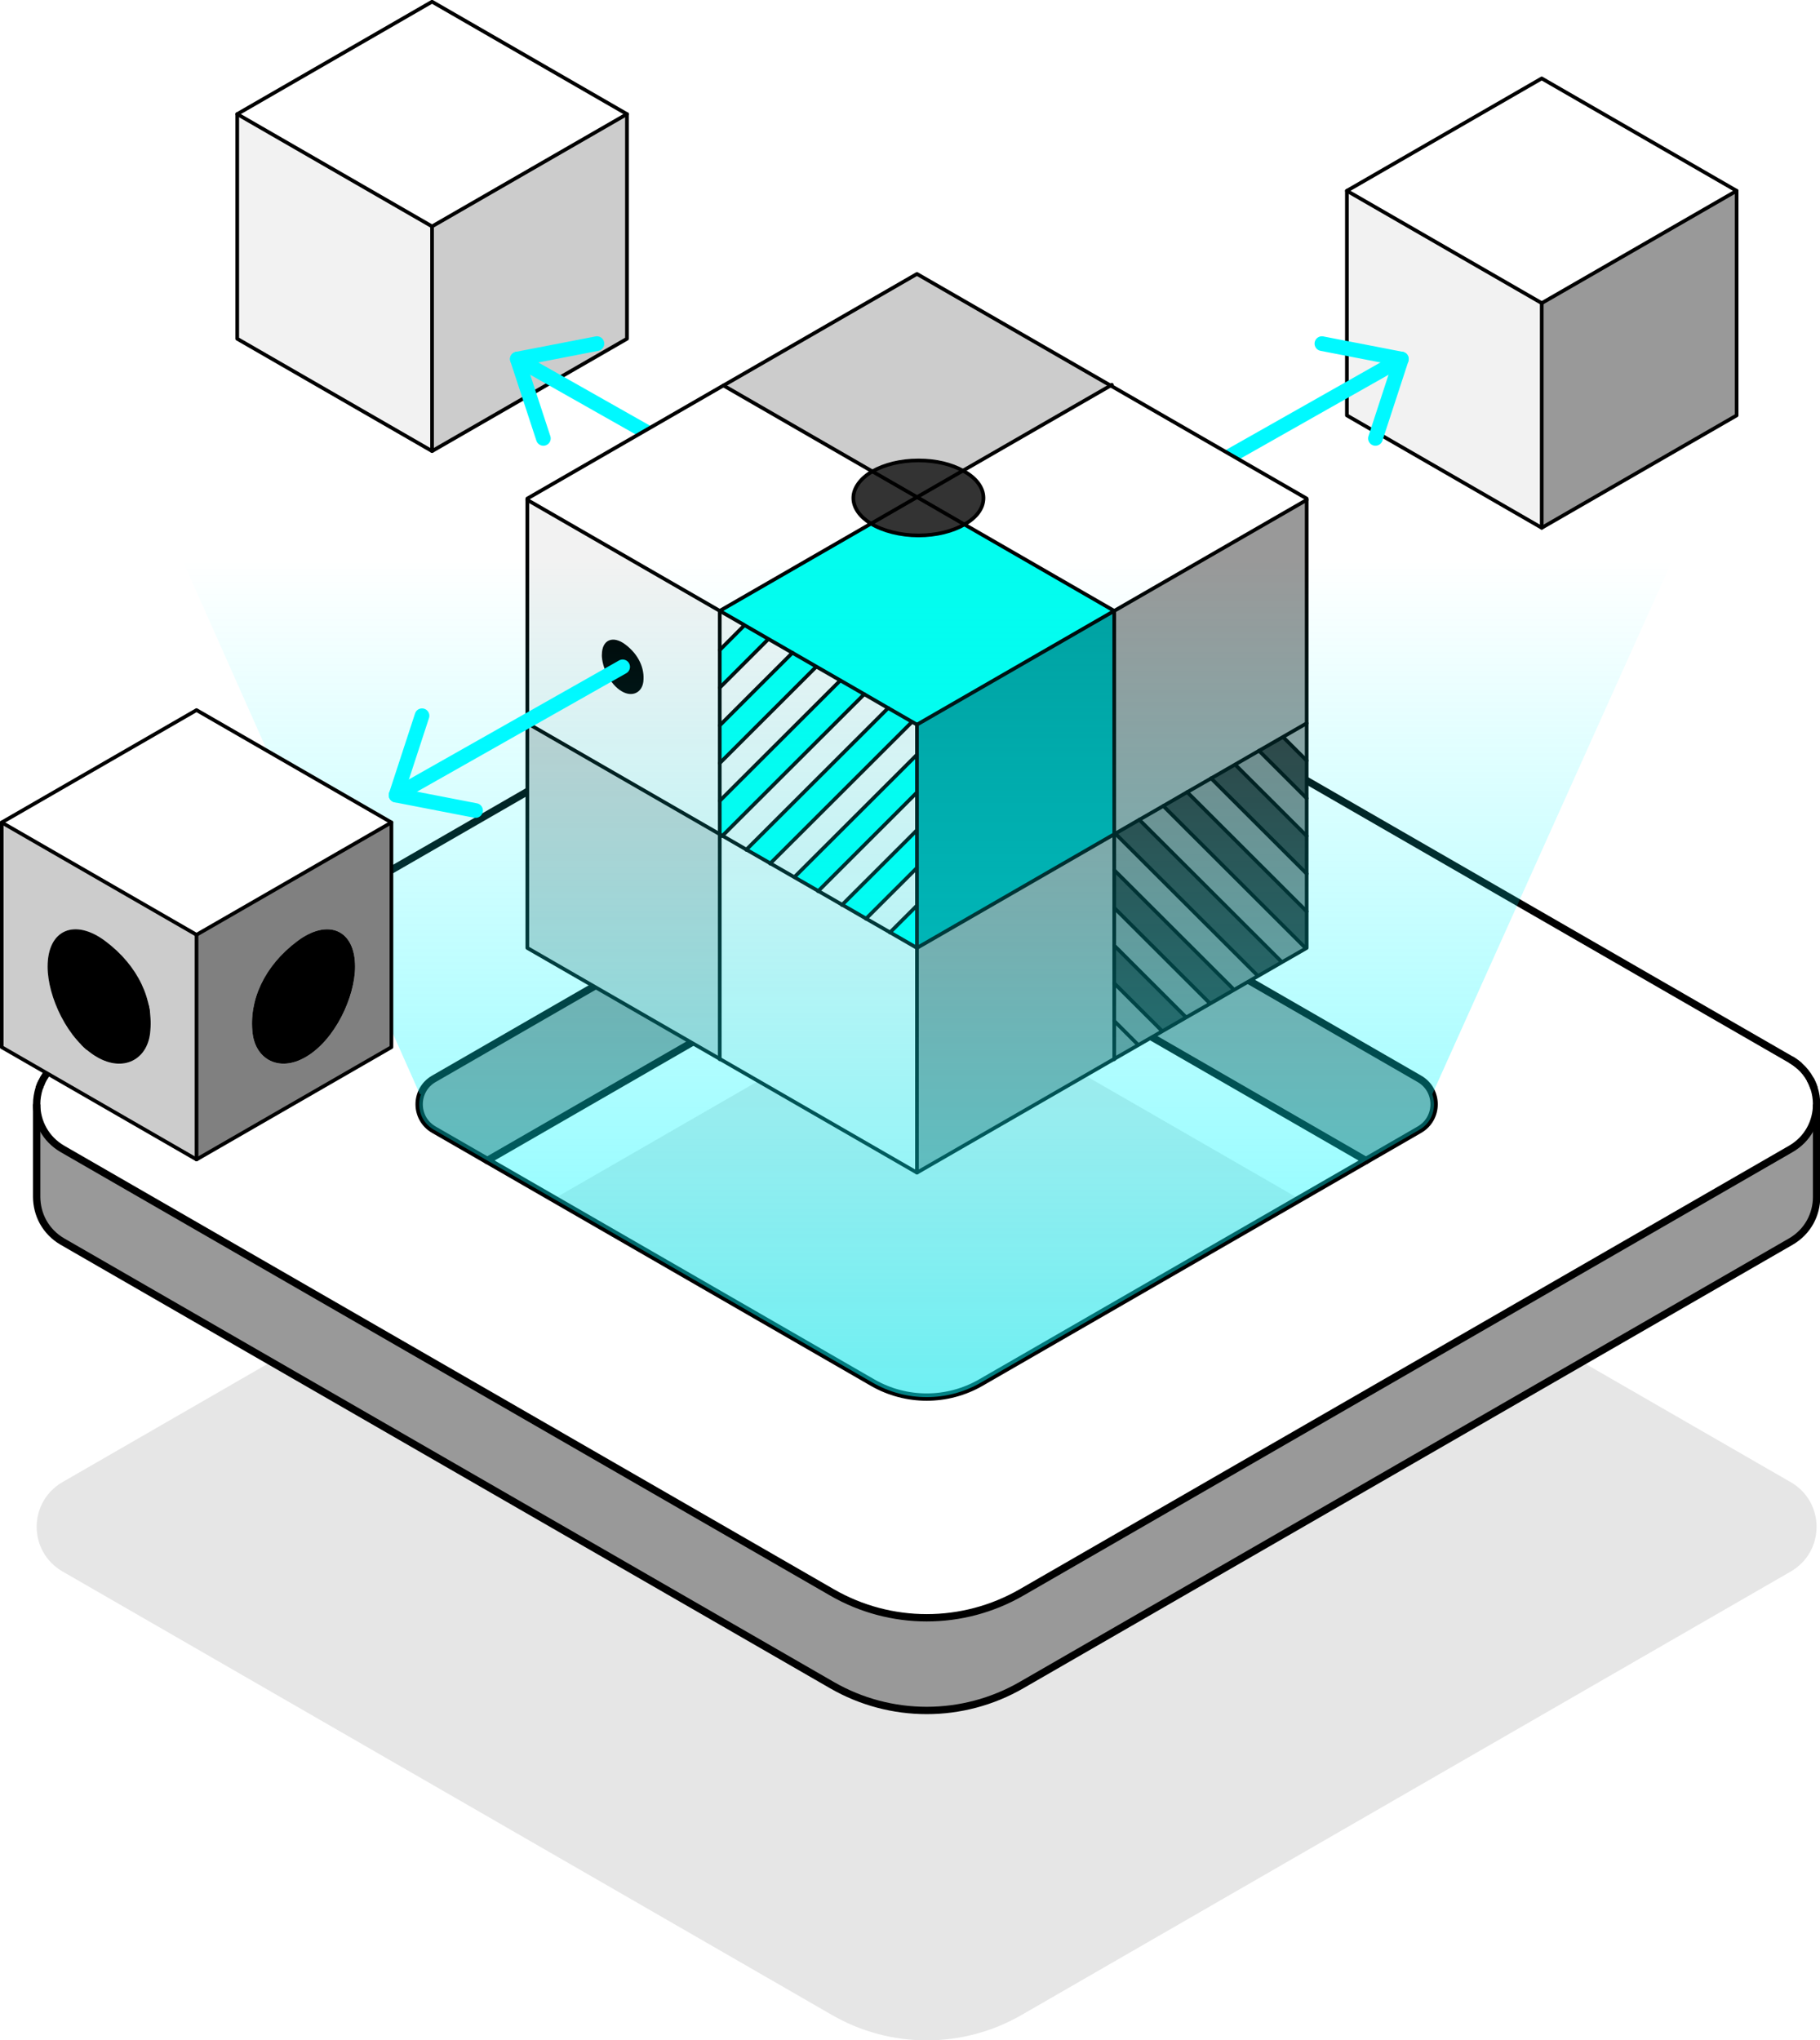 <svg width="248" height="278" viewBox="0 0 248 278" fill="none" xmlns="http://www.w3.org/2000/svg">
<g clip-path="url(#clip0_6844_7436)">
<path opacity="0.3" d="M8.523 201.94L113.336 141.518C121.329 136.909 131.174 136.909 139.158 141.518L244.008 201.95C248.707 204.653 248.707 211.417 244.008 214.131L139.195 274.553C131.202 279.161 121.357 279.161 113.373 274.553L8.523 214.121C3.824 211.417 3.824 204.653 8.523 201.94Z" fill="#AAAAAA"/>
<path d="M247.535 150.457V163.093C247.535 165.453 246.363 167.822 244.008 169.179L139.195 229.601C131.202 234.21 121.358 234.21 113.374 229.61L8.524 169.179C7.351 168.501 6.477 167.571 5.881 166.512C5.295 165.453 5.006 164.273 4.997 163.093V150.457C4.997 152.826 6.179 155.195 8.524 156.552L113.374 216.974C121.358 221.583 131.202 221.583 139.195 216.974L244.008 156.552C246.363 155.195 247.535 152.835 247.535 150.457Z" fill="#999999"/>
<path d="M247.191 148.273C247.423 148.979 247.535 149.722 247.535 150.456C247.535 152.835 246.363 155.195 244.008 156.552L139.195 216.974C131.202 221.582 121.358 221.582 113.374 216.974L8.524 156.552C6.179 155.195 4.997 152.826 4.997 150.456C4.997 149.713 5.118 148.979 5.341 148.264C5.434 147.985 5.546 147.706 5.676 147.437C5.993 146.758 6.43 146.117 6.979 145.56C7.426 145.114 7.937 144.714 8.524 144.371L113.337 83.948C121.33 79.34 131.174 79.34 139.158 83.939L244.008 144.371C244.446 144.621 244.846 144.919 245.209 145.235C245.804 145.764 246.288 146.368 246.651 147.037C246.874 147.437 247.051 147.846 247.191 148.273ZM193.407 153.931C196.087 152.389 196.087 148.533 193.407 146.991L133.622 112.529C129.062 109.909 123.451 109.909 118.892 112.529L59.125 146.991C56.445 148.533 56.445 152.389 59.125 153.931L66.401 158.122L118.91 188.393C123.47 191.014 129.081 191.014 133.64 188.393L186.131 158.131L193.407 153.931Z" fill="white"/>
<path d="M193.407 146.991C196.087 148.533 196.087 152.389 193.407 153.931L186.131 158.131L133.622 127.859C129.062 125.239 123.451 125.239 118.892 127.859L66.402 158.122L59.125 153.931C56.445 152.389 56.445 148.533 59.125 146.991L118.892 112.529C123.451 109.908 129.062 109.908 133.622 112.529L193.407 146.991Z" fill="#999999"/>
<path d="M4.997 150.457V163.093C5.006 164.273 5.295 165.453 5.881 166.512C6.477 167.571 7.351 168.501 8.524 169.179L113.374 229.61C121.358 234.21 131.202 234.21 139.195 229.601L244.008 169.179C246.363 167.822 247.535 165.453 247.535 163.093V150.457" stroke="black" stroke-miterlimit="10"/>
<path d="M5.677 147.437C5.547 147.706 5.435 147.985 5.342 148.263" stroke="black" stroke-miterlimit="10"/>
<path d="M8.524 144.371C7.938 144.714 7.426 145.114 6.979 145.56" stroke="black" stroke-miterlimit="10"/>
<path d="M245.209 145.235C244.846 144.919 244.446 144.621 244.009 144.371" stroke="black" stroke-miterlimit="10"/>
<path d="M247.191 148.273C247.051 147.845 246.875 147.437 246.651 147.037" stroke="black" stroke-miterlimit="10"/>
<path d="M8.524 144.371L113.337 83.948C121.33 79.34 131.174 79.34 139.158 83.939L244.008 144.371C244.446 144.621 244.846 144.909 245.209 145.235C245.804 145.764 246.288 146.368 246.651 147.037C246.874 147.427 247.051 147.846 247.191 148.273C247.423 148.979 247.535 149.722 247.535 150.456C247.535 152.835 246.363 155.195 244.008 156.552L139.195 216.974C131.202 221.582 121.358 221.582 113.374 216.974L8.524 156.552C6.179 155.195 4.997 152.826 4.997 150.456C4.997 149.713 5.118 148.979 5.341 148.264C5.434 147.985 5.546 147.706 5.676 147.437C5.993 146.758 6.43 146.117 6.979 145.56C7.426 145.105 7.937 144.705 8.524 144.371Z" stroke="black" stroke-miterlimit="10"/>
<path d="M66.402 158.122L59.125 153.931C56.445 152.389 56.445 148.533 59.125 146.991L118.892 112.529C123.451 109.908 129.062 109.908 133.622 112.529L193.407 146.991C196.087 148.533 196.087 152.389 193.407 153.931L186.131 158.131" stroke="black" stroke-linecap="round" stroke-linejoin="round"/>
<path d="M66.401 158.122L118.91 188.393C123.47 191.014 129.081 191.014 133.64 188.393L186.13 158.131L133.622 127.86C129.062 125.239 123.451 125.239 118.892 127.86L66.401 158.122Z" stroke="black" stroke-linecap="round" stroke-linejoin="round"/>
<path d="M236.639 25.998V56.604L210.082 71.916V41.301L236.639 25.998Z" fill="#999999"/>
<path d="M210.082 41.301V71.916L183.534 56.604V25.998L210.082 41.301Z" fill="#F2F2F2"/>
<path d="M236.638 25.997L210.082 41.3L183.534 25.997L210.082 10.685L236.638 25.997Z" fill="white"/>
<path d="M210.082 71.916L236.638 56.603V25.997L210.082 10.685L183.534 25.997V56.603L210.082 71.916Z" stroke="black" stroke-width="0.5" stroke-linecap="round" stroke-linejoin="round"/>
<path d="M183.534 25.998L210.082 41.301" stroke="black" stroke-width="0.5" stroke-linecap="round" stroke-linejoin="round"/>
<path d="M210.082 41.301L236.639 25.998" stroke="black" stroke-width="0.5" stroke-linecap="round" stroke-linejoin="round"/>
<path d="M210.082 71.916V41.3" stroke="black" stroke-width="0.5" stroke-linecap="round" stroke-linejoin="round"/>
<path d="M58.874 30.848V61.463L32.326 46.16V15.545L58.874 30.848Z" fill="#F2F2F2"/>
<path d="M85.431 15.545V46.16L58.874 61.463V30.848L85.431 15.545Z" fill="#CCCCCC"/>
<path d="M85.43 15.545L58.874 30.848L32.326 15.545L58.874 0.232L85.43 15.545Z" fill="white"/>
<path d="M58.874 61.463L85.43 46.16V15.545L58.874 0.232L32.326 15.545V46.16L58.874 61.463Z" stroke="black" stroke-width="0.5" stroke-linecap="round" stroke-linejoin="round"/>
<path d="M32.326 15.545L58.874 30.848" stroke="black" stroke-width="0.5" stroke-linecap="round" stroke-linejoin="round"/>
<path d="M58.874 30.848L85.431 15.545" stroke="black" stroke-width="0.5" stroke-linecap="round" stroke-linejoin="round"/>
<path d="M58.874 61.463V30.848" stroke="black" stroke-width="0.5" stroke-linecap="round" stroke-linejoin="round"/>
<path d="M160.085 66.397L190.959 48.92" stroke="#00F9FF" stroke-width="2" stroke-linecap="round" stroke-linejoin="round"/>
<path d="M180.128 46.82L190.959 48.92L187.423 59.735" stroke="#00F9FF" stroke-width="2" stroke-linecap="round" stroke-linejoin="round"/>
<path d="M101.38 66.397L70.496 48.92" stroke="#00F9FF" stroke-width="2" stroke-linecap="round" stroke-linejoin="round"/>
<path d="M81.337 46.82L70.496 48.92L74.041 59.735" stroke="#00F9FF" stroke-width="2" stroke-linecap="round" stroke-linejoin="round"/>
<path d="M178.054 98.545V103.637L174.862 100.45L174.834 100.403L178.054 98.545Z" fill="#999999"/>
<path d="M178.053 108.775V113.913L168.376 104.25L168.32 104.157L171.558 102.29L178.053 108.775Z" fill="#808080"/>
<path d="M178.053 119.051V124.19L161.77 107.93L165.036 106.053L178.053 119.051Z" fill="#808080"/>
<path d="M177.831 129.104L177.914 129.244L174.648 131.121L174.565 130.981L155.247 111.692L158.513 109.815L177.831 129.104Z" fill="#808080"/>
<path d="M152.139 113.737L171.298 132.858L171.382 133.007L168.097 134.903L167.967 134.67L151.832 118.559V113.662L152.027 113.551L152.139 113.737Z" fill="#808080"/>
<path d="M164.766 136.612L164.859 136.77L161.593 138.647L161.5 138.489L151.832 128.835V123.697L164.766 136.612Z" fill="#808080"/>
<path d="M151.832 139.111V133.973L158.243 140.375L158.336 140.533L151.832 144.277V139.111Z" fill="#808080"/>
<path d="M178.054 103.637V108.775L171.559 102.289L174.834 100.403L174.862 100.45L178.054 103.637Z" fill="#333333"/>
<path d="M178.054 113.913V119.051L165.036 106.053L168.321 104.157L168.377 104.25L178.054 113.913Z" fill="#333333"/>
<path d="M178.053 124.189V129.16L177.914 129.244L177.83 129.104L158.513 109.815L161.769 107.929L178.053 124.189Z" fill="#333333"/>
<path d="M174.564 130.981L174.648 131.121L171.382 133.007L171.298 132.858L152.139 113.737L152.027 113.551L155.247 111.692L174.564 130.981Z" fill="#333333"/>
<path d="M167.967 134.67L168.097 134.902L164.859 136.77L164.766 136.612L151.832 123.697V118.559L167.967 134.67Z" fill="#333333"/>
<path d="M161.5 138.489L161.593 138.647L158.336 140.533L158.243 140.375L151.832 133.973V128.835L161.5 138.489Z" fill="#333333"/>
<path d="M124.95 118.243V123.381L121.284 127.042L118.018 125.165L124.95 118.243Z" fill="#F2F2F2"/>
<path d="M124.95 107.967V113.105L114.761 123.279L111.504 121.402L124.95 107.967Z" fill="#F2F2F2"/>
<path d="M124.95 98.731V102.829L108.266 119.488L108.247 119.525L104.972 117.639L124.094 98.545L124.224 98.313L124.95 98.731Z" fill="#F2F2F2"/>
<path d="M117.766 94.587L121.022 96.473L101.705 115.762L98.448 113.876L117.766 94.587Z" fill="#F2F2F2"/>
<path d="M114.509 92.71L98.076 109.119V103.98L111.206 90.861L111.234 90.824L114.509 92.71Z" fill="#F2F2F2"/>
<path d="M104.701 87.061L107.977 88.947L98.076 98.843V93.704L104.683 87.098L104.701 87.061Z" fill="#F2F2F2"/>
<path d="M101.435 85.165V85.175L101.379 85.258L98.076 88.566V83.233L101.435 85.165Z" fill="#F2F2F2"/>
<path d="M124.949 123.381V129.16L121.283 127.042L124.949 123.381Z" fill="#03FDEF"/>
<path d="M124.95 113.105V118.243L118.018 125.165L114.761 123.279L124.95 113.105Z" fill="#03FDEF"/>
<path d="M124.95 102.829V107.967L111.504 121.402L108.247 119.525L108.266 119.488L124.95 102.829Z" fill="#03FDEF"/>
<path d="M124.223 98.313L124.093 98.545L104.971 117.639L101.705 115.762L121.022 96.473L124.223 98.313Z" fill="#03FDEF"/>
<path d="M117.766 94.587L98.448 113.876L98.076 113.662V109.119L114.509 92.71L117.766 94.587Z" fill="#03FDEF"/>
<path d="M111.234 90.824L111.206 90.861L98.076 103.98V98.842L107.977 88.947L111.234 90.824Z" fill="#03FDEF"/>
<path d="M101.435 85.175L104.701 87.061L104.683 87.098L98.076 93.704V88.566L101.379 85.258L101.435 85.175Z" fill="#03FDEF"/>
<path d="M98.076 144.277V113.662L98.448 113.876L101.705 115.762L104.971 117.639L108.247 119.525L111.503 121.402L114.76 123.279L118.017 125.165L121.283 127.042L124.949 129.16V159.776L98.076 144.277Z" fill="#F2F2F2"/>
<path d="M98.076 113.662V144.277L71.855 129.16V98.545L98.076 113.662Z" fill="#CCCCCC"/>
<path d="M151.832 139.111V144.277L124.949 159.776V129.16L151.832 113.662V118.559V123.697V128.835V133.973V139.111Z" fill="#999999"/>
<path d="M165.036 106.053L161.77 107.93L158.513 109.816L155.247 111.693L152.027 113.551L151.832 113.662V83.233L178.054 68.116V98.545L174.834 100.403L171.559 102.29L168.321 104.157L165.036 106.053Z" fill="#999999"/>
<path d="M151.832 83.233V113.662L124.949 129.161V123.381V118.243V113.105V107.967V102.829V98.731L151.832 83.233Z" fill="#00A0A0"/>
<path d="M124.959 67.735L131.417 71.461C129.816 72.381 127.602 72.957 125.145 72.957C122.689 72.957 120.307 72.334 118.688 71.349L124.959 67.735Z" fill="#333333"/>
<path d="M124.959 67.735L118.687 71.349C117.199 70.439 116.277 69.203 116.277 67.846C116.277 66.49 117.273 65.152 118.873 64.232L124.959 67.735Z" fill="#333333"/>
<path d="M131.212 64.13L124.959 67.735L118.873 64.232C120.483 63.312 122.697 62.736 125.145 62.736C127.592 62.736 129.63 63.266 131.212 64.13Z" fill="#333333"/>
<path d="M131.212 64.129C132.933 65.049 134.013 66.378 134.013 67.846C134.013 69.314 133.017 70.54 131.417 71.46L124.959 67.734L131.212 64.129Z" fill="#333333"/>
<path d="M151.339 52.534L131.212 64.129C129.63 63.265 127.499 62.736 125.145 62.736C122.791 62.736 120.483 63.312 118.874 64.232L98.579 52.525L124.95 37.324L151.339 52.534Z" fill="#CCCCCC"/>
<path d="M107.977 88.947L104.701 87.061L101.435 85.175L98.076 83.233L118.687 71.349C120.306 72.334 122.595 72.957 125.145 72.957C127.694 72.957 129.816 72.38 131.416 71.461L151.832 83.233L124.949 98.731L124.224 98.313L121.023 96.473L117.766 94.587L114.509 92.71L111.234 90.824L107.977 88.947Z" fill="#03FDEF"/>
<path d="M178.054 67.93V68.115L151.832 83.233L131.417 71.46C133.017 70.54 134.013 69.258 134.013 67.846C134.013 66.434 132.933 65.049 131.212 64.129L151.339 52.534L178.054 67.93Z" fill="white"/>
<path d="M98.579 52.524L118.873 64.232C117.273 65.151 116.277 66.434 116.277 67.846C116.277 69.258 117.198 70.438 118.687 71.349L98.076 83.233L71.855 68.115V67.93L98.57 52.524H98.579Z" fill="white"/>
<path d="M98.076 109.119V113.662L71.855 98.545V68.116L98.076 83.233V88.566V93.704V98.843V103.981V109.119Z" fill="#F2F2F2"/>
<path d="M71.855 68.116L98.076 83.233L101.435 85.165V85.175L104.702 87.061L107.977 88.947L111.234 90.824L114.509 92.71L117.766 94.587L121.023 96.473L124.224 98.313L124.949 98.731" stroke="black" stroke-width="0.5" stroke-linecap="round" stroke-linejoin="round"/>
<path d="M98.579 52.524L118.874 64.232L124.959 67.734L131.417 71.46L151.832 83.233" stroke="black" stroke-width="0.5" stroke-linecap="round" stroke-linejoin="round"/>
<path d="M124.949 98.731L151.832 83.233L178.054 68.116" stroke="black" stroke-width="0.5" stroke-linecap="round" stroke-linejoin="round"/>
<path d="M71.855 98.545L98.076 113.662L98.448 113.876L101.705 115.762L104.971 117.639L108.247 119.525L111.504 121.402L114.76 123.279L118.017 125.165L121.283 127.042L124.949 129.16" stroke="black" stroke-width="0.5" stroke-linecap="round" stroke-linejoin="round"/>
<path d="M124.949 129.16L151.832 113.662L152.027 113.551L155.247 111.692L158.513 109.815L161.77 107.929L165.036 106.052L168.32 104.157L171.559 102.289L174.834 100.403L178.054 98.545" stroke="black" stroke-width="0.5" stroke-linecap="round" stroke-linejoin="round"/>
<path d="M98.076 83.233L118.687 71.349L124.959 67.735L131.212 64.13L151.339 52.534L151.506 52.432" stroke="black" stroke-width="0.5" stroke-linecap="round" stroke-linejoin="round"/>
<path d="M124.949 159.776V129.16V123.381V118.243V113.105V107.967V102.828V98.731" stroke="black" stroke-width="0.5" stroke-linecap="round" stroke-linejoin="round"/>
<path d="M177.914 129.244L178.054 129.16V124.189V119.051V113.913V108.775V103.637V98.545V68.116V67.93L151.339 52.534L124.949 37.324L98.579 52.525H98.57L71.855 67.93V68.116V98.545V129.16L98.076 144.278L124.949 159.776L151.832 144.278L158.336 140.533L161.593 138.647L164.859 136.77L168.097 134.902L171.382 133.007L174.648 131.121L177.914 129.244Z" stroke="black" stroke-width="0.5" stroke-linecap="round" stroke-linejoin="round"/>
<path d="M151.832 83.233V113.662V118.559V123.697V128.835V133.973V139.112V144.278V144.333" stroke="black" stroke-width="0.5" stroke-linecap="round" stroke-linejoin="round"/>
<path d="M98.076 83.233V88.566V93.704V98.843V103.981V109.119V113.662V144.278V144.333" stroke="black" stroke-width="0.5" stroke-linecap="round" stroke-linejoin="round"/>
<path d="M131.212 64.13C132.934 65.049 134.013 66.378 134.013 67.846C134.013 69.314 133.017 70.541 131.417 71.46C129.816 72.38 127.602 72.956 125.145 72.956C122.689 72.956 120.306 72.334 118.687 71.349C117.199 70.439 116.277 69.203 116.277 67.846C116.277 66.49 117.273 65.152 118.873 64.232C120.483 63.312 122.698 62.736 125.145 62.736C127.592 62.736 129.63 63.266 131.212 64.13Z" stroke="black" stroke-width="0.5" stroke-linecap="round" stroke-linejoin="round"/>
<path d="M101.379 85.258L98.076 88.566" stroke="black" stroke-width="0.5" stroke-linecap="round" stroke-linejoin="round"/>
<path d="M104.683 87.098L98.076 93.704" stroke="black" stroke-width="0.5" stroke-linecap="round" stroke-linejoin="round"/>
<path d="M107.986 88.938L107.977 88.947L98.076 98.842" stroke="black" stroke-width="0.5" stroke-linecap="round" stroke-linejoin="round"/>
<path d="M111.206 90.861L98.076 103.98" stroke="black" stroke-width="0.5" stroke-linecap="round" stroke-linejoin="round"/>
<path d="M114.509 92.71L98.076 109.119" stroke="black" stroke-width="0.5" stroke-linecap="round" stroke-linejoin="round"/>
<path d="M117.766 94.587L98.448 113.876L98.411 113.913" stroke="black" stroke-width="0.5" stroke-linecap="round" stroke-linejoin="round"/>
<path d="M121.032 96.464L121.023 96.473L101.706 115.762L101.678 115.79" stroke="black" stroke-width="0.5" stroke-linecap="round" stroke-linejoin="round"/>
<path d="M124.093 98.545L104.971 117.639L104.943 117.667" stroke="black" stroke-width="0.5" stroke-linecap="round" stroke-linejoin="round"/>
<path d="M124.95 102.829L108.266 119.488" stroke="black" stroke-width="0.5" stroke-linecap="round" stroke-linejoin="round"/>
<path d="M124.949 107.967L111.504 121.402L111.476 121.43" stroke="black" stroke-width="0.5" stroke-linecap="round" stroke-linejoin="round"/>
<path d="M124.949 113.105L114.76 123.279L114.732 123.307" stroke="black" stroke-width="0.5" stroke-linecap="round" stroke-linejoin="round"/>
<path d="M124.95 118.243L118.018 125.165L117.999 125.183" stroke="black" stroke-width="0.5" stroke-linecap="round" stroke-linejoin="round"/>
<path d="M124.949 123.381L121.283 127.042L121.265 127.06" stroke="black" stroke-width="0.5" stroke-linecap="round" stroke-linejoin="round"/>
<path d="M174.862 100.45L178.054 103.637" stroke="black" stroke-width="0.5" stroke-linecap="round" stroke-linejoin="round"/>
<path d="M171.559 102.29L178.054 108.775" stroke="black" stroke-width="0.5" stroke-linecap="round" stroke-linejoin="round"/>
<path d="M168.377 104.25L178.054 113.913" stroke="black" stroke-width="0.5" stroke-linecap="round" stroke-linejoin="round"/>
<path d="M165.026 106.043L165.036 106.053L178.054 119.051" stroke="black" stroke-width="0.5" stroke-linecap="round" stroke-linejoin="round"/>
<path d="M161.77 107.929L178.053 124.189" stroke="black" stroke-width="0.5" stroke-linecap="round" stroke-linejoin="round"/>
<path d="M158.513 109.815L177.83 129.104" stroke="black" stroke-width="0.5" stroke-linecap="round" stroke-linejoin="round"/>
<path d="M155.247 111.692L174.565 130.981" stroke="black" stroke-width="0.5" stroke-linecap="round" stroke-linejoin="round"/>
<path d="M152.139 113.736L171.298 132.858" stroke="black" stroke-width="0.5" stroke-linecap="round" stroke-linejoin="round"/>
<path d="M151.832 118.559L167.967 134.67" stroke="black" stroke-width="0.5" stroke-linecap="round" stroke-linejoin="round"/>
<path d="M151.832 123.697L164.766 136.612" stroke="black" stroke-width="0.5" stroke-linecap="round" stroke-linejoin="round"/>
<path d="M151.832 128.835L161.5 138.489" stroke="black" stroke-width="0.5" stroke-linecap="round" stroke-linejoin="round"/>
<path d="M151.832 133.973L158.243 140.375" stroke="black" stroke-width="0.5" stroke-linecap="round" stroke-linejoin="round"/>
<path d="M151.832 139.111L154.977 142.252" stroke="black" stroke-width="0.5" stroke-linecap="round" stroke-linejoin="round"/>
<path d="M82.006 89.216C82.006 90.852 83.095 93.267 84.742 94.206C86.184 95.042 87.487 94.336 87.663 92.886C87.877 91.075 87.021 89.17 85.198 87.804C83.523 86.55 82.015 87.154 82.015 89.216H82.006Z" fill="black"/>
<path d="M84.844 90.861L53.97 108.338" stroke="#00F9FF" stroke-width="2" stroke-linecap="round" stroke-linejoin="round"/>
<path d="M64.801 110.438L53.97 108.338L57.506 97.523" stroke="#00F9FF" stroke-width="2" stroke-linecap="round" stroke-linejoin="round"/>
<path opacity="0.6" d="M241.44 46.16H11.455L57.208 149.081H57.367C56.743 150.81 57.32 152.891 59.125 153.932L118.911 188.394C123.47 191.023 129.081 191.023 133.641 188.394L193.407 153.941C195.213 152.9 195.789 150.81 195.166 149.091L241.44 46.169V46.16Z" fill="url(#paint0_linear_6844_7436)"/>
<path d="M53.337 112.064V142.68L26.78 157.983V127.367L53.337 112.064ZM41.631 144.046C45.688 141.713 48.387 135.767 48.387 131.716C48.387 126.615 44.646 125.128 40.515 128.232C36.002 131.614 33.889 136.315 34.42 140.794C34.848 144.38 38.067 146.108 41.631 144.046Z" fill="#808080"/>
<path d="M26.78 127.367V157.983L0.232 142.68V112.064L26.78 127.367ZM20.452 140.794C20.983 136.315 18.871 131.614 14.358 128.232C10.226 125.128 6.485 126.615 6.485 131.716C6.485 135.767 9.184 141.713 13.241 144.046C16.814 146.108 20.024 144.38 20.452 140.794Z" fill="#CCCCCC"/>
<path d="M53.337 112.064L26.78 127.367L0.232 112.064L26.78 96.752L53.337 112.064Z" fill="white"/>
<path d="M48.386 131.716C48.386 135.767 45.688 141.713 41.63 144.045C38.067 146.108 34.847 144.38 34.419 140.793C33.889 136.315 36.001 131.613 40.514 128.231C44.645 125.128 48.386 126.615 48.386 131.716Z" fill="black"/>
<path d="M14.357 128.231C18.87 131.613 20.983 136.315 20.452 140.793C20.024 144.38 16.814 146.108 13.241 144.045C9.184 141.713 6.485 135.767 6.485 131.716C6.485 126.615 10.226 125.128 14.357 128.231Z" fill="black"/>
<path d="M26.78 157.983L53.337 142.68V112.064L26.78 96.752L0.232 112.064V142.68L26.78 157.983Z" stroke="black" stroke-width="0.5" stroke-linecap="round" stroke-linejoin="round"/>
<path d="M0.232 112.064L26.78 127.367" stroke="black" stroke-width="0.5" stroke-linecap="round" stroke-linejoin="round"/>
<path d="M26.78 127.367L53.337 112.064" stroke="black" stroke-width="0.5" stroke-linecap="round" stroke-linejoin="round"/>
<path d="M26.78 157.982V127.367" stroke="black" stroke-width="0.5" stroke-linecap="round" stroke-linejoin="round"/>
</g>
<defs>
<linearGradient id="paint0_linear_6844_7436" x1="126.448" y1="76.218" x2="126.448" y2="208.324" gradientUnits="userSpaceOnUse">
<stop stop-color="#00F9FF" stop-opacity="0"/>
<stop offset="1" stop-color="#00F9FF"/>
</linearGradient>
<clipPath id="clip0_6844_7436">
<rect width="248" height="278" fill="white"/>
</clipPath>
</defs>
</svg>
